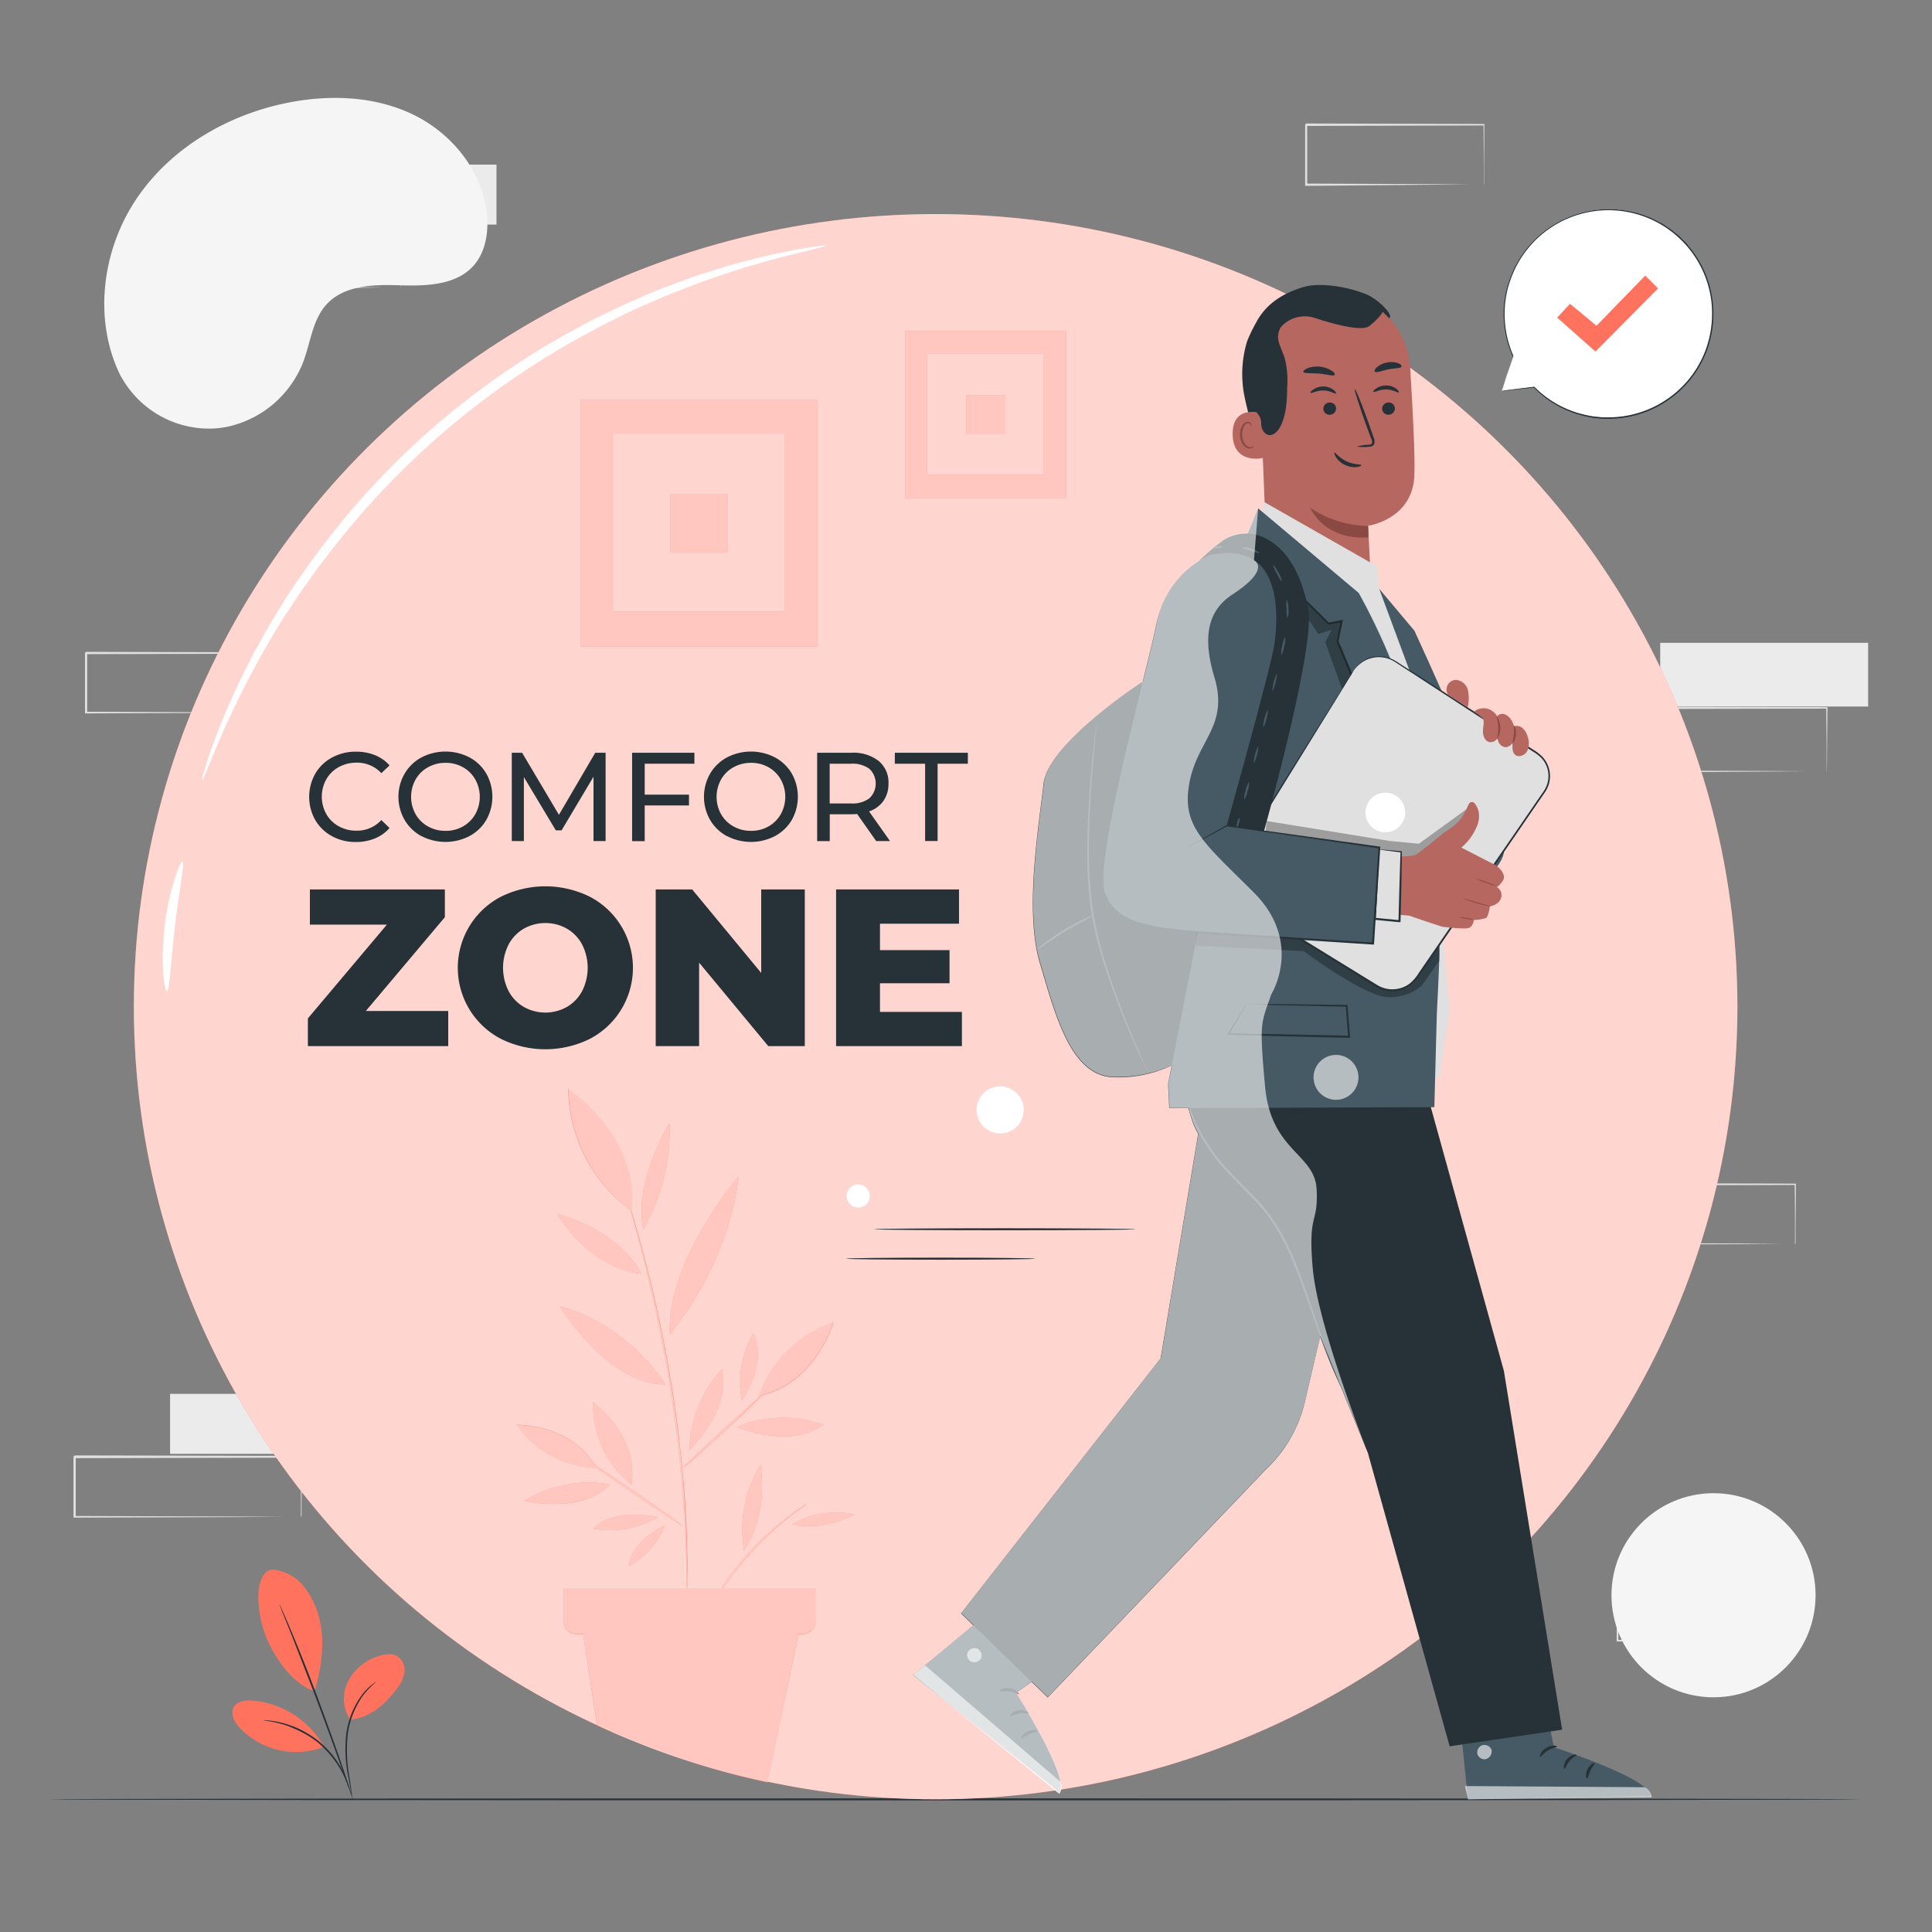 <svg xmlns="http://www.w3.org/2000/svg" viewBox="0 0 500 500"><rect x="0" y="0" width="500" height="500" fill="#808080" stroke="none"/><g id="background-complete"><path d="M472.74,199.69s0-.11,0-.3,0-.5,0-.85c0-.77,0-1.85,0-3.24,0-2.85-.06-6.94-.11-12.1l.19.19-62.34.12c.14-.14-.32.32.32-.31h0v8.37c0,2.75,0,5.46,0,8.11l-.31-.31,44.43.14,13.11.09,3.55,0,.92,0,.33,0a1.38,1.38,0,0,1-.29,0l-.89,0-3.47,0-13,.09L410.4,200h-.31v-.31c0-2.65,0-5.36,0-8.11v-8.37h0l.32-.32,62.34.12h.2v.2c-.05,5.21-.09,9.34-.11,12.21,0,1.37,0,2.44-.05,3.21,0,.33,0,.6,0,.81S472.75,199.7,472.74,199.69Z" style="fill:#e0e0e0"></path><rect x="44.02" y="360.73" width="58.65" height="15.52" style="fill:#ebebeb"></rect><path d="M77.87,392.59s0-.1,0-.28,0-.47,0-.8c0-.73,0-1.75,0-3.05,0-2.68-.06-6.53-.1-11.39l.18.18-58.65.12.3-.3h0V385c0,2.59,0,5.13,0,7.63l-.29-.29,41.8.13,12.33.08,3.34,0,.87,0,.31,0a1.15,1.15,0,0,1-.27,0l-.84,0-3.27,0-12.27.08-42,.13h-.29v-.29c0-2.5,0-5,0-7.63v-7.88h0c.6-.59.17-.16.3-.3l58.65.12h.18v.18c0,4.9-.07,8.79-.1,11.5,0,1.28,0,2.29,0,3,0,.31,0,.56,0,.76A1,1,0,0,1,77.87,392.59Z" style="fill:#e0e0e0"></path><path d="M464.54,424.69a1.58,1.58,0,0,1,0-.28c0-.21,0-.47,0-.79,0-.73,0-1.75,0-3.06,0-2.68,0-6.53-.08-11.38l.15.18-46,.12c.1-.14-.24.29.23-.3h0v7.86c0,2.59,0,5.14,0,7.63l-.22-.29,32.75.13,9.67.09,2.61,0h.68l.25,0s-.07,0-.22,0l-.65,0-2.57,0-9.61.08-32.91.14h-.23v-.3c0-2.49,0-5,0-7.63V409.2h0c.47-.6.13-.17.24-.3l46,.12h.14v.18c0,4.9-.06,8.79-.08,11.49,0,1.29,0,2.29,0,3,0,.32,0,.57,0,.77A1.76,1.76,0,0,1,464.54,424.69Z" style="fill:#e0e0e0"></path><path d="M68.22,184.51s0-.1,0-.28,0-.47,0-.8c0-.73,0-1.74,0-3.05,0-2.68,0-6.53-.08-11.38l.14.18-45.95.11.23-.29h0v7.86c0,2.59,0,5.14,0,7.63l-.23-.29,32.76.13,9.66.09,2.62,0,.68,0,.24,0s-.06,0-.21,0l-.65,0-2.57,0-9.61.08-32.92.13H22V169h0c.47-.6.13-.17.24-.3l46,.11h.15V169c0,4.9-.06,8.78-.08,11.49,0,1.29,0,2.29,0,3,0,.32,0,.57,0,.77S68.23,184.52,68.22,184.51Z" style="fill:#e0e0e0"></path><path d="M384,47.81a2,2,0,0,1,0-.29v-.79c0-.73,0-1.75,0-3.06,0-2.67,0-6.53-.07-11.38l.14.18-46,.12c.1-.14-.24.3.23-.3h0V47.8l-.23-.29,32.75.14,9.67.08,2.61,0,.69,0a.73.73,0,0,1,.24,0h-.21l-.66,0-2.56,0-9.62.08L338,48.1h-.23V40.17c0-1.29,0-2.6,0-3.91v-4h0c.47-.6.14-.17.24-.3l46,.12h.14v.18c0,4.9-.06,8.79-.08,11.49,0,1.29,0,2.29,0,3,0,.32,0,.57,0,.77A2.28,2.28,0,0,1,384,47.81Z" style="fill:#e0e0e0"></path><path d="M464.54,322a1.58,1.58,0,0,1,0-.28c0-.21,0-.47,0-.8,0-.73,0-1.74,0-3.05,0-2.68,0-6.53-.08-11.38l.15.18-46,.12c.1-.14-.24.29.23-.3h0v7.86c0,2.59,0,5.14,0,7.63l-.22-.29,32.75.13,9.67.09,2.61,0,.68,0,.25,0s-.07,0-.22,0l-.65,0-2.57,0-9.61.08-32.91.13h-.23V322c0-2.49,0-5,0-7.63v-7.86h0c.47-.6.13-.17.24-.3l46,.11h.14v.19c0,4.9-.06,8.79-.08,11.49,0,1.29,0,2.29,0,3,0,.32,0,.57,0,.77A1.76,1.76,0,0,1,464.54,322Z" style="fill:#e0e0e0"></path><rect x="429.66" y="166.36" width="53.81" height="16.49" style="fill:#ebebeb"></rect><rect x="69.84" y="42.6" width="58.65" height="15.52" style="fill:#ebebeb"></rect><path d="M103.69,74.45a.9.9,0,0,1,0-.28c0-.2,0-.47,0-.79,0-.73,0-1.75-.05-3.06,0-2.68,0-6.53-.1-11.38l.19.18L45,59.24c.13-.14-.3.3.29-.3h0v15.5l-.3-.29,41.8.14,12.34.08,3.33,0,.88,0h.31a.84.84,0,0,1-.28,0l-.83,0-3.28,0L87,74.61l-42,.14h-.29V59h0l.3-.3,58.65.12h.18v.18c-.05,4.9-.08,8.79-.1,11.49,0,1.29,0,2.29,0,3,0,.32,0,.57,0,.77A1.76,1.76,0,0,1,103.69,74.45Z" style="fill:#e0e0e0"></path></g><g id="background-simple"><path d="M31.19,97.23l.6,1a26,26,0,0,0,23.67,12.66,25,25,0,0,0,3.66-.51A27.23,27.23,0,0,0,78.54,93.49c1.84-4.95,2.36-10.66,5.86-14.59,4.56-5.13,12.3-5.29,19.1-5.07s14.55,0,19.09-5.11c2.84-3.22,3.74-7.8,3.51-12.11-.6-11.42-8.56-21.62-18.67-26.7s-22-5.52-33.1-3.29c-15.51,3.12-30.25,11.71-39.12,25S24.1,82.92,31.19,97.23Z" style="fill:#f5f5f5"></path><circle cx="443.46" cy="412.85" r="26.41" style="fill:#f5f5f5"></circle></g><g id="Floor"><path d="M481.43,465.67c0,.14-105,.26-234.42.26s-234.44-.12-234.44-.26,104.94-.26,234.44-.26S481.43,465.52,481.43,465.67Z" style="fill:#263238"></path></g><g id="Circle"><ellipse cx="242.14" cy="260.53" rx="207.5" ry="205.13" style="fill:#FF725E"></ellipse><g style="opacity:0.7"><ellipse cx="242.14" cy="260.53" rx="207.5" ry="205.13" style="fill:#fff"></ellipse></g><path d="M264.94,287.24a6.1,6.1,0,1,1-6.1-6.1A6.1,6.1,0,0,1,264.94,287.24Z" style="fill:#fff"></path><path d="M225.09,309.57a3,3,0,1,1-3.05-3.05A3.06,3.06,0,0,1,225.09,309.57Z" style="fill:#fff"></path><path d="M213.7,63.57c0,.2-3,.88-8.48,2.23a235.4,235.4,0,0,0-22.78,6.88c-2.39.8-4.81,1.82-7.38,2.79s-5.15,2.15-7.87,3.31-5.47,2.46-8.26,3.91c-1.4.71-2.84,1.41-4.27,2.16l-4.32,2.34A209.82,209.82,0,0,0,85.3,143l-3,3.91c-1,1.3-1.86,2.61-2.78,3.89-1.86,2.53-3.47,5.13-5.13,7.57s-3.1,4.9-4.48,7.27-2.73,4.63-3.88,6.86a237,237,0,0,0-10.28,21.47c-2.16,5.19-3.3,8.1-3.5,8a7.79,7.79,0,0,1,.53-2.21c.44-1.42,1-3.54,2-6.19a183.63,183.63,0,0,1,9.6-22c1.1-2.28,2.45-4.57,3.76-7s2.86-4.87,4.4-7.43,3.22-5.14,5.07-7.72c.91-1.3,1.81-2.64,2.77-4l3-4a203.31,203.31,0,0,1,65.79-56.4l4.39-2.33c1.46-.74,2.92-1.42,4.34-2.12,2.84-1.44,5.7-2.6,8.41-3.84s5.41-2.24,8-3.2,5.07-1.91,7.5-2.66A184,184,0,0,1,205,64.81c2.77-.58,5-.84,6.43-1.06A7.23,7.23,0,0,1,213.7,63.57Z" style="fill:#fff"></path><path d="M43.18,256.49c-.69.05-1.7-7.66-.53-17.1s4-16.7,4.62-16.48-.93,7.59-2,16.79S43.93,256.45,43.18,256.49Z" style="fill:#fff"></path><path d="M178.44,375.21a31.53,31.53,0,0,1,8.4-20.86C189.38,364.82,178.44,375.21,178.44,375.21Z" style="fill:#FF725E"></path><path d="M190.63,369.3a31.63,31.63,0,0,1,22.48-.62C204.53,375.19,190.63,369.3,190.63,369.3Z" style="fill:#FF725E"></path><path d="M192,362.52a24.89,24.89,0,0,1,3.06-17.47C198.76,352.72,192,362.52,192,362.52Z" style="fill:#FF725E"></path><path d="M144.88,338.05c17.82,4.75,27.38,20.24,27.38,20.24C157,358.3,144.88,338.05,144.88,338.05Z" style="fill:#FF725E"></path><path d="M173.34,345.36c-.92-19.21,17.85-40.95,17.85-40.95-2.84,23.85-17.85,40.95-17.85,40.95" style="fill:#FF725E"></path><path d="M173.25,290.65a51.45,51.45,0,0,1-6.75,27.52C163.85,305.81,173.25,290.65,173.25,290.65Z" style="fill:#FF725E"></path><path d="M166,329.68c-14-1.51-21.68-15.48-21.68-15.48C161.31,319,166,329.68,166,329.68Z" style="fill:#FF725E"></path><path d="M135.72,388.4a31.54,31.54,0,0,1,22.08-4.25C150.38,392,135.72,388.4,135.72,388.4Z" style="fill:#FF725E"></path><path d="M172.11,394.71a20.65,20.65,0,0,1-9.44,10.63C163.27,398.86,172.11,394.71,172.11,394.71Z" style="fill:#FF725E"></path><path d="M170.31,392.64a24.94,24.94,0,0,1-16.8,3C158.92,390,170.31,392.64,170.31,392.64Z" style="fill:#FF725E"></path><path d="M177.49,418.49s0-.09,0-.28,0-.5,0-.84c0-.79,0-1.86,0-3.22s0-3.1,0-5.09,0-4.24-.14-6.74c-.12-5-.47-10.93-1-17.51s-1.37-13.8-2.47-21.34c-2.22-15.09-5.25-28.57-7.69-38.25-1.23-4.85-2.27-8.76-3-11.45-.35-1.3-.63-2.34-.84-3.1-.08-.33-.15-.6-.2-.82a.75.75,0,0,1-.05-.28,1,1,0,0,1,.11.27c.07.21.16.47.26.79.24.75.55,1.78,1,3.08.83,2.67,1.94,6.56,3.22,11.39a354.64,354.64,0,0,1,7.88,38.28c1.1,7.55,1.88,14.79,2.43,21.38s.78,12.55.85,17.55c.08,2.5,0,4.76,0,6.75s0,3.7-.08,5.1-.09,2.43-.11,3.21c0,.34,0,.61,0,.84A.9.9,0,0,1,177.49,418.49Z" style="fill:#FF725E"></path><path d="M151.71,377.84c.1-.15,5.78,3.57,12.68,8.3s12.42,8.69,12.32,8.83-5.77-3.57-12.68-8.31S151.61,378,151.71,377.84Z" style="fill:#FF725E"></path><path d="M176.71,379.88a5,5,0,0,1,.87-.95l2.53-2.44,8.44-7.91,8.44-7.92,2.56-2.4a5,5,0,0,1,1-.82,5.24,5.24,0,0,1-.82,1c-.55.62-1.38,1.48-2.42,2.54-2.08,2.12-5,5-8.32,8.06s-6.34,5.83-8.57,7.78c-1.11,1-2,1.76-2.66,2.29A4.54,4.54,0,0,1,176.71,379.88Z" style="fill:#FF725E"></path><path d="M133.68,368.73s14.51-.27,20.65,11.15A26.12,26.12,0,0,1,133.68,368.73Z" style="fill:#FF725E"></path><path d="M153.5,362.91s11.82,8.43,9.94,21.26A26.15,26.15,0,0,1,153.5,362.91Z" style="fill:#FF725E"></path><path d="M215.75,342.14s-4.67,16.24-19.48,19.16A30.42,30.42,0,0,1,215.75,342.14Z" style="fill:#FF725E"></path><path d="M147.05,281.74s18.52,12.08,16.47,31.72A39.8,39.8,0,0,1,147.05,281.74Z" style="fill:#FF725E"></path><path d="M208.68,389.17a6.51,6.51,0,0,1-1.2,1c-.8.58-1.94,1.44-3.32,2.54a81,81,0,0,0-18.32,20.4c-.94,1.49-1.68,2.72-2.17,3.57a7.13,7.13,0,0,1-.83,1.3,7.06,7.06,0,0,1,.61-1.41c.43-.9,1.11-2.16,2-3.69a70.44,70.44,0,0,1,18.43-20.52c1.42-1.06,2.6-1.88,3.45-2.39A8,8,0,0,1,208.68,389.17Z" style="fill:#FF725E"></path><path d="M192.57,401.24a31.57,31.57,0,0,1,4.25-22.08C198.81,392.93,192.57,401.24,192.57,401.24Z" style="fill:#FF725E"></path><path d="M205,394.45a22.94,22.94,0,0,1,16.16-2.51C212.25,396.68,205,394.45,205,394.45Z" style="fill:#FF725E"></path><path d="M150.49,420l4,26.52c14.81,6.57,29.54,11.72,44.13,14.73l8.51-40.59Z" style="fill:#FF725E"></path><path d="M145.86,411v8.54a3.35,3.35,0,0,0,3.36,3.36h58.44a3.36,3.36,0,0,0,3.37-3.36V411Z" style="fill:#FF725E"></path><g style="opacity:0.6"><path d="M186.84,354.35a31.53,31.53,0,0,0-8.4,20.86S189.38,364.82,186.84,354.35Z" style="fill:#fff"></path></g><g style="opacity:0.6"><path d="M213.11,368.68a31.63,31.63,0,0,0-22.48.62S204.53,375.19,213.11,368.68Z" style="fill:#fff"></path></g><g style="opacity:0.6"><path d="M195.08,345.05A24.89,24.89,0,0,0,192,362.52S198.76,352.72,195.08,345.05Z" style="fill:#fff"></path></g><g style="opacity:0.6"><path d="M144.88,338.05S157,358.3,172.26,358.29C172.26,358.29,162.7,342.8,144.88,338.05Z" style="fill:#fff"></path></g><g style="opacity:0.6"><path d="M191.19,304.41s-18.77,21.74-17.85,40.95C173.34,345.36,188.35,328.26,191.19,304.41Z" style="fill:#fff"></path></g><g style="opacity:0.6"><path d="M173.25,290.65s-9.4,15.16-6.75,27.52A51.45,51.45,0,0,0,173.25,290.65Z" style="fill:#fff"></path></g><g style="opacity:0.6"><path d="M144.33,314.2s7.64,14,21.68,15.48C166,329.68,161.31,319,144.33,314.2Z" style="fill:#fff"></path></g><g style="opacity:0.6"><path d="M135.72,388.4s14.66,3.55,22.08-4.25A31.54,31.54,0,0,0,135.72,388.4Z" style="fill:#fff"></path></g><g style="opacity:0.6"><path d="M172.11,394.71s-8.84,4.15-9.44,10.63A20.65,20.65,0,0,0,172.11,394.71Z" style="fill:#fff"></path></g><g style="opacity:0.6"><path d="M153.51,395.64a24.94,24.94,0,0,0,16.8-3S158.92,390,153.51,395.64Z" style="fill:#fff"></path></g><g style="opacity:0.6"><path d="M188.55,368.58l-8.44,7.91-2.53,2.44a5,5,0,0,0-.87.95,4.54,4.54,0,0,0,1-.77c.64-.53,1.55-1.31,2.66-2.29,2.23-1.95,5.27-4.69,8.57-7.78s6.14-5.85,8.21-8c14.08-3.4,18.56-18.95,18.56-18.95a30.42,30.42,0,0,0-19.48,19.16h0Z" style="fill:#fff"></path></g><g style="opacity:0.6"><path d="M154.33,379.88v0c2.25,1.63,5.75,4.09,9.71,6.8,6.91,4.74,12.58,8.46,12.68,8.31s-5.42-4.09-12.32-8.83c-4.35-3-8.21-5.55-10.5-7-6.36-10.64-20.21-10.39-20.21-10.39A26.12,26.12,0,0,0,154.33,379.88Z" style="fill:#fff"></path></g><g style="opacity:0.6"><path d="M163.44,384.17c1.88-12.83-9.94-21.26-9.94-21.26A26.15,26.15,0,0,0,163.44,384.17Z" style="fill:#fff"></path></g><g style="opacity:0.6"><path d="M194.13,402.1a83.32,83.32,0,0,1,10-9.42c1.38-1.1,2.52-2,3.32-2.54a6.51,6.51,0,0,0,1.2-1,8,8,0,0,0-1.34.77c-.85.51-2,1.33-3.45,2.39a70.18,70.18,0,0,0-10.23,9.35,72.66,72.66,0,0,0-7,9.29h-8.86c0-.61,0-1.24,0-1.91,0-2,0-4.25,0-6.75-.07-5-.37-10.95-.85-17.55s-1.33-13.83-2.43-21.38a354.64,354.64,0,0,0-7.88-38.28c-1.28-4.83-2.39-8.72-3.22-11.39l-.14-.47.33.22c2-19.64-16.47-31.72-16.47-31.72A40,40,0,0,0,162.9,313c.06.24.13.48.2.74.75,2.69,1.79,6.6,3,11.45,2.44,9.68,5.47,23.16,7.69,38.25,1.1,7.54,1.9,14.76,2.47,21.34s.86,12.52,1,17.51c.11,2.5.11,4.76.14,6.74,0,.67,0,1.3,0,1.91H145.86v8.54a3.35,3.35,0,0,0,3.36,3.36h1.7l3.6,23.66a202.85,202.85,0,0,0,44.13,14.73l8-38.39h1a3.36,3.36,0,0,0,3.37-3.36V411H187.22A82.41,82.41,0,0,1,194.13,402.1Z" style="fill:#fff"></path></g><g style="opacity:0.6"><path d="M192.57,401.24s6.24-8.31,4.25-22.08A31.57,31.57,0,0,0,192.57,401.24Z" style="fill:#fff"></path></g><g style="opacity:0.6"><path d="M221.19,391.94A22.94,22.94,0,0,0,205,394.45S212.25,396.68,221.19,391.94Z" style="fill:#fff"></path></g><rect x="150.32" y="103.51" width="61.21" height="63.81" style="fill:#FF725E"></rect><g style="opacity:0.6"><rect x="150.32" y="103.51" width="61.21" height="63.81" style="fill:#fff"></rect></g><rect x="158.55" y="112.21" width="44.46" height="46.07" style="fill:#FF725E"></rect><g style="opacity:0.7"><rect x="158.55" y="112.21" width="44.46" height="46.07" style="fill:#fff"></rect></g><rect x="173.46" y="127.94" width="14.93" height="14.93" style="fill:#FF725E"></rect><g style="opacity:0.6"><rect x="173.46" y="127.94" width="14.93" height="14.93" style="fill:#fff"></rect></g><rect x="234.32" y="85.64" width="41.61" height="43.38" style="fill:#FF725E"></rect><g style="opacity:0.6"><rect x="234.32" y="85.64" width="41.61" height="43.38" style="fill:#fff"></rect></g><rect x="239.91" y="91.56" width="30.23" height="31.32" style="fill:#FF725E"></rect><g style="opacity:0.7"><rect x="239.91" y="91.56" width="30.23" height="31.32" style="fill:#fff"></rect></g><rect x="250.05" y="102.25" width="10.15" height="10.15" style="fill:#FF725E"></rect><g style="opacity:0.6"><rect x="250.05" y="102.25" width="10.15" height="10.15" style="fill:#fff"></rect></g></g><g id="Text"><path d="M85.91,216.4a11.17,11.17,0,0,1-4.32-4.17,12.21,12.21,0,0,1,0-12,11,11,0,0,1,4.34-4.18,12.74,12.74,0,0,1,6.2-1.52,12.91,12.91,0,0,1,4.9.9,10,10,0,0,1,3.79,2.66l-2.13,2a8.52,8.52,0,0,0-6.43-2.71,9.35,9.35,0,0,0-4.6,1.15,8.24,8.24,0,0,0-3.21,3.15,9.25,9.25,0,0,0,0,9,8.24,8.24,0,0,0,3.21,3.15,9.24,9.24,0,0,0,4.6,1.15,8.52,8.52,0,0,0,6.43-2.75l2.13,2.06A10.19,10.19,0,0,1,97,217a12.85,12.85,0,0,1-4.91.91A12.56,12.56,0,0,1,85.91,216.4Z" style="fill:#263238"></path><path d="M109.07,216.4a11.23,11.23,0,0,1-4.35-4.19,12,12,0,0,1,0-12,11.23,11.23,0,0,1,4.35-4.19,13.49,13.49,0,0,1,12.44,0,11,11,0,0,1,4.34,4.18,12.21,12.21,0,0,1,0,12,11.09,11.09,0,0,1-4.34,4.17,13.49,13.49,0,0,1-12.44,0Zm10.76-2.53a8.41,8.41,0,0,0,3.17-3.15,9.25,9.25,0,0,0,0-9,8.41,8.41,0,0,0-3.17-3.15,9,9,0,0,0-4.52-1.15,9.15,9.15,0,0,0-4.55,1.15,8.28,8.28,0,0,0-3.2,3.15,9.25,9.25,0,0,0,0,9,8.28,8.28,0,0,0,3.2,3.15,9.05,9.05,0,0,0,4.55,1.15A8.89,8.89,0,0,0,119.83,213.87Z" style="fill:#263238"></path><path d="M153.6,217.66l0-16.65-8.26,13.88h-1.5l-8.26-13.78v16.55h-3.13V194.81h2.67l9.53,16.06,9.4-16.06h2.68l0,22.85Z" style="fill:#263238"></path><path d="M166.85,197.65v8h11.46v2.8H166.85v9.24h-3.26V194.81h16.12v2.84Z" style="fill:#263238"></path><path d="M188.14,216.4a11.19,11.19,0,0,1-4.36-4.19,12.09,12.09,0,0,1,0-12,11.19,11.19,0,0,1,4.36-4.19,13.47,13.47,0,0,1,12.43,0,11.14,11.14,0,0,1,4.35,4.18,12.28,12.28,0,0,1,0,12,11.19,11.19,0,0,1-4.35,4.17,13.47,13.47,0,0,1-12.43,0Zm10.75-2.53a8.34,8.34,0,0,0,3.17-3.15,9.25,9.25,0,0,0,0-9,8.34,8.34,0,0,0-3.17-3.15,9,9,0,0,0-4.52-1.15,9.18,9.18,0,0,0-4.55,1.15,8.28,8.28,0,0,0-3.2,3.15,9.25,9.25,0,0,0,0,9,8.28,8.28,0,0,0,3.2,3.15,9.08,9.08,0,0,0,4.55,1.15A8.89,8.89,0,0,0,198.89,213.87Z" style="fill:#263238"></path><path d="M226.75,217.66l-4.93-7c-.61.05-1.08.07-1.43.07h-5.65v6.95h-3.26V194.81h8.91a10.58,10.58,0,0,1,7,2.12,7.2,7.2,0,0,1,2.55,5.85,7.64,7.64,0,0,1-1.31,4.5,7.4,7.4,0,0,1-3.72,2.71l5.42,7.67ZM225,206.59a5.25,5.25,0,0,0,0-7.62,7.34,7.34,0,0,0-4.73-1.32h-5.55v10.28h5.55A7.23,7.23,0,0,0,225,206.59Z" style="fill:#263238"></path><path d="M239.42,197.65h-7.84v-2.84h18.9v2.84h-7.83v20h-3.23Z" style="fill:#263238"></path><path d="M116,261.64v9.1H79.68v-7.18l20.45-24.27H80.2v-9.1h34.93v7.18L94.68,261.64Z" style="fill:#263238"></path><path d="M129.58,268.83a20.74,20.74,0,0,1,0-36.73,25.93,25.93,0,0,1,23.12,0,20.74,20.74,0,0,1,0,36.73,25.93,25.93,0,0,1-23.12,0Zm17.12-8.23a10.39,10.39,0,0,0,3.94-4.08,13.37,13.37,0,0,0,0-12.11,10.45,10.45,0,0,0-3.94-4.08,11.38,11.38,0,0,0-11.12,0,10.39,10.39,0,0,0-3.94,4.08,13.37,13.37,0,0,0,0,12.11,10.32,10.32,0,0,0,3.94,4.08,11.38,11.38,0,0,0,11.12,0Z" style="fill:#263238"></path><path d="M208.28,230.19v40.55h-9.45l-17.9-21.61v21.61H169.7V230.19h9.44L197,251.8V230.19Z" style="fill:#263238"></path><path d="M248.94,261.88v8.86H216.38V230.19h31.81v8.86H227.74v6.84h18v8.57h-18v7.42Z" style="fill:#263238"></path></g><g id="Plant"><path d="M70.34,406.18a11.8,11.8,0,0,1,8.19,4.28,20.91,20.91,0,0,1,4.12,8.48c1.53,5.93.5,12.91-1.24,18.79-6.39-2.35-10.29-9.22-12-12.83-2.78-5.7-4.33-17.7,1-18.72" style="fill:#FF725E"></path><path d="M90.57,445a10,10,0,0,1-.38-10.1,13.34,13.34,0,0,1,8.11-6.4c1.56-.47,3.38-.66,4.73.26a4.33,4.33,0,0,1,1.63,4.06,8.72,8.72,0,0,1-1.88,4.12c-3.16,4.2-7,7.68-12.21,8.06" style="fill:#FF725E"></path><path d="M91.11,464.78a7.07,7.07,0,0,1-.28-1.23c-.16-.88-.38-2-.63-3.39a35.26,35.26,0,0,1-.6-11.34,21.63,21.63,0,0,1,4.29-10.46,14.52,14.52,0,0,1,2.45-2.44c.32-.26.6-.42.77-.54s.28-.17.29-.16a22.67,22.67,0,0,0-3.26,3.33A22.28,22.28,0,0,0,90,448.89a38,38,0,0,0,.47,11.22c.22,1.44.39,2.6.49,3.41A6.87,6.87,0,0,1,91.11,464.78Z" style="fill:#263238"></path><path d="M72.33,415.21a2.18,2.18,0,0,1,.26.49c.16.37.38.84.64,1.43.56,1.25,1.34,3.06,2.29,5.31,1.89,4.5,4.42,10.76,7,17.73s4.88,13.34,6.44,18c.78,2.32,1.39,4.2,1.8,5.5l.46,1.5a2.13,2.13,0,0,1,.13.54,2.81,2.81,0,0,1-.21-.51l-.54-1.48c-.48-1.33-1.14-3.18-1.94-5.44-1.63-4.6-3.92-10.95-6.55-17.91S77,427.09,75.23,422.56l-2.16-5.36c-.23-.61-.42-1.09-.57-1.47A4.19,4.19,0,0,1,72.33,415.21Z" style="fill:#263238"></path><path d="M83.61,451.62a23.57,23.57,0,0,0-18.18-11.51c-1.9-.16-4.18.14-5,1.84s.25,3.72,1.53,5.13a20.13,20.13,0,0,0,21.75,5.05" style="fill:#FF725E"></path><path d="M68.27,445.2a5.83,5.83,0,0,1,1.18.06,12.67,12.67,0,0,1,1.39.17,18,18,0,0,1,1.81.36,20.65,20.65,0,0,1,2.15.62,21.41,21.41,0,0,1,2.4.93,26.42,26.42,0,0,1,5,3.05,25.67,25.67,0,0,1,4.16,4.19,22.47,22.47,0,0,1,1.46,2.12,20.92,20.92,0,0,1,1.08,2,16.21,16.21,0,0,1,.74,1.69,10.6,10.6,0,0,1,.46,1.32,6,6,0,0,1,.3,1.15c-.1,0-.54-1.61-1.78-4a18.63,18.63,0,0,0-1.11-1.91,22.76,22.76,0,0,0-1.47-2.07A27,27,0,0,0,82,450.74a28.18,28.18,0,0,0-5-3c-.81-.36-1.59-.71-2.35-1s-1.46-.47-2.11-.66C70,445.4,68.26,445.3,68.27,445.2Z" style="fill:#263238"></path></g><g id="speech-bubble"><path d="M388.63,101.12l8.42-1a27,27,0,1,0-5.46-8v0Z" style="fill:#fff"></path><path d="M388.63,101.12s.08-.2.21-.59.33-1,.58-1.73c.52-1.52,1.27-3.75,2.24-6.66l-.14,0h0a.08.08,0,0,0,.12,0s0-.06,0-.1A27,27,0,0,1,389.48,79a28.11,28.11,0,0,1,.67-4.11,31.41,31.41,0,0,1,1.44-4.22,26.84,26.84,0,0,1,51.28,7.05A27.38,27.38,0,0,1,441.62,90a26.43,26.43,0,0,1-6.11,9.89A26.91,26.91,0,0,1,417,108h-1.15a8.49,8.49,0,0,1-1.13,0l-2.2-.2a34.79,34.79,0,0,1-4.1-.9,26.85,26.85,0,0,1-11.35-6.8.11.11,0,0,0-.07,0l-6.23.78-1.62.21-.56.07.53,0,1.6-.17,6.3-.69-.07,0a27,27,0,0,0,11.4,6.93,35.25,35.25,0,0,0,4.13.93l2.22.21a8.78,8.78,0,0,0,1.15,0h1.16a27.19,27.19,0,0,0,18.71-8.19,26.87,26.87,0,0,0,6.21-10,27.69,27.69,0,0,0,1.27-12.46,27,27,0,0,0-4.79-12.2,11.62,11.62,0,0,0-1-1.31l-1-1.26-1.15-1.16a11.24,11.24,0,0,0-1.19-1.1l-1.25-1c-.41-.35-.88-.61-1.32-.92s-.87-.62-1.34-.88l-1.4-.75a26.8,26.8,0,0,0-11.89-3,27.15,27.15,0,0,0-25.55,16.54,30.16,30.16,0,0,0-1.43,4.27,27,27,0,0,0,1.63,17.37l.14-.09h0a.09.09,0,0,0-.12,0l0,0c-.94,2.94-1.66,5.21-2.15,6.75l-.55,1.72C388.68,100.94,388.63,101.12,388.63,101.12Z" style="fill:#263238"></path><polygon points="402.99 82.19 406.32 78.63 413.17 84.31 425.78 71.32 429.1 74.65 412.9 90.97 402.99 82.19" style="fill:#FF725E"></polygon></g><g id="Lines"><path d="M267.91,325.74c0,.15-11,.27-24.46.27s-24.46-.12-24.46-.27,10.95-.26,24.46-.26S267.91,325.6,267.91,325.74Z" style="fill:#263238"></path><path d="M293.88,318.13c0,.14-15.14.26-33.81.26s-33.82-.12-33.82-.26,15.14-.26,33.82-.26S293.88,318,293.88,318.13Z" style="fill:#263238"></path></g><g id="Character"><path d="M397.82,429.76l4.31,22.43s24.91,8,25.1,12.61l-47.31.86L376.2,429.9Z" style="fill:#455a64"></path><g style="opacity:0.6"><path d="M383.75,451.61a2,2,0,0,0-1.42,2.23,1.89,1.89,0,0,0,2.2,1.42,2.09,2.09,0,0,0,1.49-2.37,2,2,0,0,0-2.46-1.22" style="fill:#fff"></path></g><g style="opacity:0.6"><path d="M379.92,465.66l-.77-3.43,46.5.3a3.37,3.37,0,0,1,1.83,2.62Z" style="fill:#fff"></path></g><path d="M402.92,452c0,.23-1.2.32-2.38,1.06s-1.82,1.72-2,1.62.17-1.46,1.61-2.33S403,451.74,402.92,452Z" style="fill:#263238"></path><path d="M408,454.16c.05.23-1,.61-1.81,1.6s-1.07,2-1.31,2-.36-1.35.69-2.56S408,453.93,408,454.16Z" style="fill:#263238"></path><path d="M410.73,460.3c-.22.05-.52-1.14.11-2.42s1.75-1.78,1.85-1.58-.6.87-1.11,1.94S411,460.28,410.73,460.3Z" style="fill:#263238"></path><path d="M400.91,446.74c-.1.21-1.18-.14-2.52-.07s-2.39.46-2.51.26.9-1,2.48-1.09S401,446.55,400.91,446.74Z" style="fill:#263238"></path><path d="M282.69,424.38l-19.76,13.71s14.06,22.06,11.24,25.75l-37.85-30.33,30.13-24.95Z" style="fill:#455a64"></path><g style="opacity:0.6"><path d="M253,426.7a2,2,0,0,0-2.52.81,1.91,1.91,0,0,0,.79,2.5,2.08,2.08,0,0,0,2.65-.88,2,2,0,0,0-1.1-2.51" style="fill:#fff"></path></g><g style="opacity:0.6"><path d="M236.32,433.51l3.07-2.54,35,30.12a3.33,3.33,0,0,1-.26,3.18Z" style="fill:#fff"></path></g><path d="M263.68,438.42c-.16.18-1.13-.52-2.5-.7s-2.51.16-2.61-.06,1.06-1,2.73-.76S263.86,438.29,263.68,438.42Z" style="fill:#263238"></path><path d="M266.15,443.34c-.11.21-1.15-.16-2.41.08s-2.13.88-2.3.71.59-1.27,2.16-1.53S266.3,443.17,266.15,443.34Z" style="fill:#263238"></path><path d="M264.36,449.84c-.2-.11.32-1.22,1.63-1.8s2.49-.25,2.43,0-1,.29-2.09.78S264.55,450,264.36,449.84Z" style="fill:#263238"></path><path d="M267.1,433.82c-.22.1-.83-.86-1.9-1.67s-2.14-1.17-2.1-1.4,1.35-.22,2.6.75S267.31,433.76,267.1,433.82Z" style="fill:#263238"></path><path d="M326.23,116.52a83.79,83.79,0,0,1-4.14-13.82,29.24,29.24,0,0,1,.63-14.28c.23-.69,2.23-5.36,3-5.31.52,0-.66,4.36-.38,4.8,2.66,4.21,3.52,9.35,3.3,14.33a65.36,65.36,0,0,1-2.37,14.28" style="fill:#263238"></path><path d="M327.78,142.16,326,98.47c-.83-12,4.57-22.86,16.63-23.36l1.31,0a21.38,21.38,0,0,1,21,20c.66,10.49,1.27,22.15,1.1,27.78-.35,11.58-12,13.18-12,13.18s.49,8.4.58,11.8c0,0-1.23.89-12,1.27S327.78,142.16,327.78,142.16Z" style="fill:#b56760"></path><path d="M354.07,136.13a28,28,0,0,1-15-4.72s3.53,8.49,15.11,7.65Z" style="fill:#8a4a43"></path><path d="M361,105.69a1.66,1.66,0,0,1-1.62,1.64,1.58,1.58,0,0,1-1.68-1.52,1.66,1.66,0,0,1,1.62-1.65A1.59,1.59,0,0,1,361,105.69Z" style="fill:#263238"></path><path d="M362,101.55c-.21.21-1.45-.74-3.23-.76s-3.1.84-3.29.62.12-.49.7-.89a4.53,4.53,0,0,1,2.64-.76,4.36,4.36,0,0,1,2.56.87C361.93,101.06,362.11,101.46,362,101.55Z" style="fill:#263238"></path><path d="M345.78,105.69a1.66,1.66,0,0,1-1.62,1.64,1.58,1.58,0,0,1-1.68-1.52,1.66,1.66,0,0,1,1.62-1.65A1.59,1.59,0,0,1,345.78,105.69Z" style="fill:#263238"></path><path d="M345.73,101.82c-.2.21-1.44-.74-3.22-.77s-3.1.84-3.29.62.12-.48.7-.89a4.57,4.57,0,0,1,2.63-.76,4.39,4.39,0,0,1,2.57.88C345.66,101.33,345.84,101.72,345.73,101.82Z" style="fill:#263238"></path><path d="M351.15,115.58a12.24,12.24,0,0,1,2.91-.47c.45,0,.88-.12,1-.43a2.22,2.22,0,0,0-.28-1.36c-.4-1.1-.83-2.26-1.28-3.48-1.78-5-3.06-9-2.86-9.11s1.81,3.9,3.59,8.86c.43,1.22.83,2.39,1.22,3.5a2.62,2.62,0,0,1,.21,1.79,1.13,1.13,0,0,1-.76.65,2.85,2.85,0,0,1-.77.1A12,12,0,0,1,351.15,115.58Z" style="fill:#263238"></path><path d="M345.42,97c-.27.44-2-.14-4.06-.31s-3.87,0-4.05-.43c-.08-.22.29-.61,1.05-.94a6.89,6.89,0,0,1,3.16-.43,6.79,6.79,0,0,1,3,1C345.24,96.3,345.54,96.75,345.42,97Z" style="fill:#263238"></path><path d="M362.71,94.89c-.27.47-1.76.36-3.44.71s-3,.94-3.45.59c-.19-.16-.05-.61.49-1.12A5.52,5.52,0,0,1,359,93.82a5.36,5.36,0,0,1,2.91.2C362.54,94.3,362.82,94.66,362.71,94.89Z" style="fill:#263238"></path><path d="M326.81,107c-.19-.09-7.92-2.5-7.8,5.43s8,6.17,8.06,6S326.81,107,326.81,107Z" style="fill:#b56760"></path><path d="M324.47,115.42s-.14.1-.37.21a1.41,1.41,0,0,1-1,0c-.84-.3-1.57-1.62-1.63-3a4.52,4.52,0,0,1,.36-2,1.6,1.6,0,0,1,1-1.07.69.69,0,0,1,.82.36c.11.22.07.38.11.4s.17-.14.1-.47a.92.92,0,0,0-.32-.49,1.08,1.08,0,0,0-.77-.19,1.93,1.93,0,0,0-1.42,1.25,4.7,4.7,0,0,0-.45,2.22c.08,1.59.91,3.08,2.06,3.39a1.47,1.47,0,0,0,1.26-.23C324.46,115.61,324.5,115.43,324.47,115.42Z" style="fill:#8a4a43"></path><path d="M359.51,82.35c1.27-.74-2.68-4.8-5.86-6.16-4.82-2-12.12-3.21-16.48-1.86-5.26,1.62-9.59,4.35-12.13,9.23a31.2,31.2,0,0,0-3.13,16,9.5,9.5,0,0,0,1.23,4.82c1.15,1.72,3.3,2.78,3.26,5.2a3.34,3.34,0,0,0,.88,2.4c1.49,1.5,3.23,0,4-1.46,1.67-3.14,1.78-6.85,1.85-10.41a23.12,23.12,0,0,0-.68-7.52C332,91.26,331.39,90,331,88.7a4.77,4.77,0,0,1,.47-4,5.1,5.1,0,0,1,.63-.67,8.26,8.26,0,0,1,8.16-1.75c4.5,1.47,12.18,3.65,14.13,2.09,2.81-2.24,3.47-3.68,3.47-3.68Z" style="fill:#263238"></path><path d="M352.31,120.4c0,.12-.41.38-1.2.48a5.78,5.78,0,0,1-3-.54,5.63,5.63,0,0,1-2.34-2c-.43-.68-.5-1.18-.38-1.24s1.22,1.43,3.16,2.32S352.25,120.1,352.31,120.4Z" style="fill:#263238"></path><path d="M295.3,176.68s-24.11,15.77-25.24,26.22-5,32.72-.95,46.31,8,29.32,19.12,29.59a32.61,32.61,0,0,0,18.42-4.91l13.45-41-4.38-46.05-1.57-16.56Z" style="fill:#263238"></path><path d="M297.3,277.82a1.12,1.12,0,0,1-.13-.21l-.33-.62c-.28-.56-.68-1.38-1.19-2.44-1-2.13-2.43-5.23-4.06-9.13s-3.45-8.56-5.21-13.86a95.83,95.83,0,0,1-4.27-17.63,123.64,123.64,0,0,1-.67-18.14c.15-5.57.49-10.59.84-14.79s.74-7.59,1-9.93c.15-1.13.27-2,.36-2.69.05-.28.08-.51.11-.69a.81.81,0,0,1,.06-.24.73.73,0,0,1,0,.24c0,.19,0,.42-.06.71q-.11,1-.27,2.7c-.23,2.34-.55,5.73-.86,9.93s-.61,9.21-.73,14.77a126.94,126.94,0,0,0,.71,18.06,96.63,96.63,0,0,0,4.21,17.55c1.72,5.29,3.52,10,5.1,13.87s2.94,7,3.9,9.18l1.1,2.48c.11.26.21.47.28.65S297.31,277.81,297.3,277.82Z" style="fill:#455a64"></path><path d="M282.8,237a14.33,14.33,0,0,1-2.19,1.26c-1.36.75-3.24,1.79-5.25,3s-3.8,2.44-5.08,3.32a13.79,13.79,0,0,1-2.12,1.37,11.41,11.41,0,0,1,1.9-1.67,57,57,0,0,1,5-3.46,55.15,55.15,0,0,1,5.37-2.91A10.23,10.23,0,0,1,282.8,237Z" style="fill:#455a64"></path><path d="M305.81,267.94a20.54,20.54,0,0,0,.26,5.41c1,5.51.08,14.45,4.77,21.28,7.18,10.43,19.36,23.16,19.36,23.16L354,376l21.17,75.94,29.11-4.3-15.07-92.84-24.18-87.26Z" style="fill:#263238"></path><path d="M248.71,417.54l51.66-66L310.66,290l39.76,18.28-12.69,54.47A34.9,34.9,0,0,1,327.6,380.3l-56.45,59Z" style="fill:#263238"></path><path d="M347.3,359.44a1,1,0,0,1-.14-.25l-.37-.75c-.31-.66-.79-1.63-1.34-2.91-1.13-2.54-2.63-6.29-4.29-11s-3.48-10.34-5.9-16.45-5.69-12.66-11.09-18c-2.62-2.74-5.29-5.32-7.69-8-.61-.66-1.18-1.35-1.73-2.05s-1-1.43-1.53-2.13-.94-1.44-1.41-2.14l-.67-1.07-.61-1.09a36.16,36.16,0,0,1-3.54-8.68,29.38,29.38,0,0,1-.83-8.12c0-1.26.19-2.44.3-3.56s.34-2.16.6-3.12.44-1.86.7-2.67.45-1.56.69-2.21c.44-1.33.83-2.33,1.1-3,.13-.32.23-.58.32-.78s.11-.26.12-.25a1.49,1.49,0,0,1-.07.27l-.27.79c-.24.69-.6,1.71-1,3-.22.66-.42,1.4-.64,2.22s-.45,1.7-.66,2.67-.35,2-.55,3.1a34.81,34.81,0,0,0-.26,3.52,29.07,29.07,0,0,0,.88,8,36.08,36.08,0,0,0,3.54,8.54l.6,1.08.68,1.06c.46.7.88,1.43,1.4,2.12l1.53,2.1c.53.69,1.1,1.36,1.7,2,2.38,2.65,5.05,5.23,7.68,8,5.46,5.4,8.78,12.08,11.17,18.18s4.15,11.81,5.79,16.51,3.06,8.46,4.13,11c.52,1.29,1,2.27,1.26,2.95l.31.77Z" style="fill:#455a64"></path><path d="M356.93,152.37l9.13,10.87s23.35,50.64,23.19,56.84-14,13.47-14,13.47Z" style="fill:#455a64"></path><polygon points="326.91 132.66 326.9 129.77 356.3 146.52 356.93 152.37 367.93 182.04 375.21 261.22 372.52 278.81 344.64 278.81 336.81 152.9 326.91 132.66" style="fill:#e0e0e0"></polygon><path d="M322.93,138l-12,6.8-2.19,63.65,2.33,27.3-8.77,44.77.3,6.27,68.61-.26.64-24.12s.62-12,.67-15.43c.12-10-3.7-37.25-5.56-51.69-2.52-19.59-15.34-41.85-15.34-41.85l-26-21.87Z" style="fill:#455a64"></path><path d="M367.94,217.62s-.05-.07-.12-.22-.19-.39-.31-.66l-1.14-2.57-4.1-9.5-13.34-31.41c-1-2.43-2-4.82-3-7.14l0-.07,0-.08c.37-1.81.74-3.59,1.1-5.31l.29.3-3.44.63-.12,0-.09-.09-16.1-16.05-4.6-4.64-1.21-1.25a3.94,3.94,0,0,1-.4-.45,2.84,2.84,0,0,1,.46.39l1.26,1.19,4.7,4.54L344,161.18l-.22-.07,3.44-.65.36-.07-.07.37c-.35,1.73-.72,3.5-1.09,5.31v-.15c1,2.32,2,4.7,3,7.14l13.2,31.47,3.95,9.56c.44,1.1.79,2,1,2.61.11.27.19.5.26.68A1,1,0,0,1,367.94,217.62Z" style="fill:#263238"></path><g style="opacity:0.3"><path d="M309.31,244.75l28.1,1.4s15.8,11.82,21.78,11.91a12.73,12.73,0,0,0,8.75-2.95l4.58-6.51v-4.16L355,245.66l-9.27-3.74-36.13-.72Z"></path></g><path d="M350.41,173.44l-31.33,50.39a7.1,7.1,0,0,0,2.38,9.85l34.82,21.46A7.71,7.71,0,0,0,366.63,253l33.09-48.18a7.1,7.1,0,0,0-2.07-10l-36.56-23.66A7.72,7.72,0,0,0,350.41,173.44Z" style="fill:#e0e0e0"></path><path d="M350.41,173.44s.11-.18.35-.54a7.47,7.47,0,0,1,4-2.78,7.83,7.83,0,0,1,4.18-.05c1.58.39,3,1.52,4.61,2.51l5.24,3.37,12.77,8.22,15.47,10a11.32,11.32,0,0,1,2,1.54,7.14,7.14,0,0,1,1.47,2.15,7.28,7.28,0,0,1,.29,5.24,8.52,8.52,0,0,1-1.28,2.4c-.5.74-1,1.48-1.53,2.23l-3.11,4.54-27.38,39.92a11.3,11.3,0,0,1-2.08,2.52,7.63,7.63,0,0,1-2.89,1.54,8.06,8.06,0,0,1-6.3-.78L345.76,249l-19.87-12.27-4.69-2.9a7.5,7.5,0,0,1-3.19-4.37,7.35,7.35,0,0,1,.6-5.22c.88-1.51,1.79-2.89,2.66-4.31L331,204.28l14.15-22.59,3.87-6.13,1-1.58c.23-.36.36-.54.36-.54s-.1.2-.31.56-.55.92-1,1.62c-.87,1.43-2.14,3.51-3.78,6.18l-14,22.67-9.69,15.65c-.86,1.41-1.79,2.84-2.63,4.29a6.83,6.83,0,0,0-.55,4.89,6.93,6.93,0,0,0,3,4.09l4.68,2.89L346,248.52,356.54,255a7.53,7.53,0,0,0,5.89.73,7.07,7.07,0,0,0,2.7-1.44,10.73,10.73,0,0,0,2-2.42L394.53,212l3.12-4.54,1.53-2.22a8.13,8.13,0,0,0,1.22-2.28,6.89,6.89,0,0,0-.25-4.92,6.77,6.77,0,0,0-1.38-2,10.44,10.44,0,0,0-1.95-1.48l-15.44-10-12.73-8.29-5.22-3.4c-1.62-1-3-2.14-4.52-2.52a7.61,7.61,0,0,0-4.08,0,7.39,7.39,0,0,0-2.7,1.34A9.38,9.38,0,0,0,350.41,173.44Z" style="fill:#263238"></path><path d="M363.65,210.27a5.13,5.13,0,1,1-5.13-5.13A5.13,5.13,0,0,1,363.65,210.27Z" style="fill:#fff"></path><g style="opacity:0.3"><polygon points="338.57 160.26 341.19 164.08 344.64 163 342.98 166.22 347.35 178.38 349.75 174.52 346.16 166.02 347.25 160.71 343.82 161.35 338.18 155.78 338.57 160.26"></polygon></g><g style="opacity:0.3"><polygon points="327.84 212.48 359.49 217.62 367.22 218.35 379.5 209.43 378.69 213.71 372.52 220.75 367.94 230.34 366.59 235.63 331.72 233.55 325.81 229.4 327.84 212.48"></polygon></g><path d="M310.31,145.16a55.61,55.61,0,0,1,6.39-5.43,11,11,0,0,1,8.94-1.19c1.63.64,9.84,3,12.93,19.08,1.9,9.9-11.53,57.79-11.53,57.79L317.16,214s9.21-37.44,10.07-45.28S330.84,141.11,310.31,145.16Z" style="fill:#263238"></path><path d="M316.5,141.52c0,.14-.53.32-1.21.39s-1.24,0-1.27-.13.51-.32,1.21-.39S316.5,141.38,316.5,141.52Z" style="fill:#455a64"></path><path d="M325.92,143.13a9.71,9.71,0,0,1-2.31-.64,8.26,8.26,0,0,1-2.29-.77,4.56,4.56,0,0,1,2.44.27C325.07,142.37,326,143,325.92,143.13Z" style="fill:#455a64"></path><path d="M331.73,150.57a7.78,7.78,0,0,1-1.24-2.08,7.35,7.35,0,0,1-1-2.22c.12-.08.81.78,1.43,2A4.72,4.72,0,0,1,331.73,150.57Z" style="fill:#455a64"></path><path d="M333.19,160a7.51,7.51,0,0,1-.22-2.4,7.61,7.61,0,0,1,0-2.42,4.78,4.78,0,0,1,.47,2.4A4.71,4.71,0,0,1,333.19,160Z" style="fill:#455a64"></path><path d="M331.6,169.56a5.78,5.78,0,0,1,.25-2.41,6.08,6.08,0,0,1,.76-2.31,5.6,5.6,0,0,1-.25,2.41A5.76,5.76,0,0,1,331.6,169.56Z" style="fill:#455a64"></path><path d="M329.29,178.94a11.14,11.14,0,0,1,1.17-4.68,11.24,11.24,0,0,1-1.17,4.68Z" style="fill:#455a64"></path><path d="M326.89,188.3a11.28,11.28,0,0,1,1.21-4.68,6,6,0,0,1-.36,2.41A5.75,5.75,0,0,1,326.89,188.3Z" style="fill:#455a64"></path><path d="M324.45,197.66a11.39,11.39,0,0,1,1.22-4.68,11.5,11.5,0,0,1-1.22,4.68Z" style="fill:#455a64"></path><path d="M322,207a6.09,6.09,0,0,1,.37-2.4,5.77,5.77,0,0,1,.87-2.27,5.87,5.87,0,0,1-.37,2.4A5.77,5.77,0,0,1,322,207Z" style="fill:#455a64"></path><path d="M320.1,214.09c-.14,0-.11-.61.07-1.27s.43-1.18.57-1.14.11.61-.07,1.27S320.24,214.13,320.1,214.09Z" style="fill:#455a64"></path><path d="M322.54,259.81a3.57,3.57,0,0,1-.28.57l-.86,1.56c-.79,1.39-1.89,3.33-3.25,5.75l-.15-.26c6.68.1,16.8.29,28.09.54l3.07.07-.27.28c-.21-2.8-.42-5.5-.61-8l.24.23-18.59-.43-5.41-.16-1.46-.06a2.36,2.36,0,0,1-.52-.05l.48,0h1.42l5.38,0,18.71.22h.22l0,.22c.2,2.54.42,5.24.64,8l0,.29h-.29l-3.06-.06c-11.29-.25-21.41-.51-28.08-.72h-.29l.14-.24,3.44-5.72c.38-.62.68-1.12.92-1.5A3.64,3.64,0,0,1,322.54,259.81Z" style="fill:#263238"></path><path d="M379.89,178.6a3.43,3.43,0,0,0-3.15-2.64,2.48,2.48,0,0,0-1.89,3.95l5,3.09A10.06,10.06,0,0,0,379.89,178.6Z" style="fill:#b56760"></path><path d="M395.36,190.66a4.6,4.6,0,0,0-1.35-2.25,2.27,2.27,0,0,0-2.17-.44,6.28,6.28,0,0,0-.75-1.67,3.46,3.46,0,0,0-1.56-1.4,1.81,1.81,0,0,0-2,.38v.2a4.55,4.55,0,0,0-1-1.22,3.91,3.91,0,0,0-5-.13,25.86,25.86,0,0,1,2.32,1.91c.32,1.08-.1,2.25-.07,3.38s.58,2.41,1.69,2.63a2,2,0,0,0,1.82-.67,3.65,3.65,0,0,0,.24-.31,4.1,4.1,0,0,0,.23.83,2.24,2.24,0,0,0,1.85,1.47,2.14,2.14,0,0,0,1.82-1.16l0,1.24c0,1.23.54,2.2,1.63,2.25a2.62,2.62,0,0,0,2.4-1.85A5.13,5.13,0,0,0,395.36,190.66Z" style="fill:#b56760"></path><path d="M387.49,191.29c-.15-.06.31-1.33.27-3s-.53-2.88-.39-2.94a5.54,5.54,0,0,1,.12,5.9Z" style="fill:#8a4a43"></path><path d="M391.53,192.38c-.16,0,.09-1.08.25-2.32s-.12-2.23,0-2.28.7,1,.51,2.34A4.29,4.29,0,0,1,391.53,192.38Z" style="fill:#8a4a43"></path><path d="M380.18,208a.89.89,0,0,1,1.44-.11c.9,1.11,1.89,3.32.38,6.46a14.08,14.08,0,0,1-3.81,5l9,4.63s3,2.19,1.71,4-1.64,1.51-1.64,1.51a2.4,2.4,0,0,1,1,3.36c-.64,1.35-2.67,1.73-2.67,1.73s-.4,2.6-1,3a11.42,11.42,0,0,1-3.17.51s-.15,1.72-1.39,2.08-6.78-.33-6.78-.33-6.15-2-8.47-2.86l-3.7-.34,1.34-15a15.79,15.79,0,0,0,3.85-.37c1.5-.8,7.36-5.73,7.36-5.73s3.29-1.9,4.56-3.83C379.25,210.21,379.7,208.85,380.18,208Z" style="fill:#b56760"></path><path d="M381.81,227.31a20.47,20.47,0,0,0,2.77,1.15,20,20,0,0,0,2.85.93,21.48,21.48,0,0,0-2.77-1.14A22.79,22.79,0,0,0,381.81,227.31Z" style="fill:#8a4a43"></path><path d="M378.69,232.53a4.38,4.38,0,0,0,1,.41c.62.23,1.49.52,2.45.8s1.86.5,2.51.64a4.3,4.3,0,0,0,1.05.18,5.28,5.28,0,0,0-1-.33l-2.48-.71-2.47-.72A5.36,5.36,0,0,0,378.69,232.53Z" style="fill:#8a4a43"></path><path d="M377.53,237.38a8.9,8.9,0,0,0,2,.42,8.77,8.77,0,0,0,2,.21,16.91,16.91,0,0,0-3.93-.63Z" style="fill:#8a4a43"></path><polygon points="356.89 219.88 362.6 220.48 362.18 238.41 355.77 237.78 356.89 219.88" style="fill:#e0e0e0"></polygon><path d="M356.89,219.88a13.84,13.84,0,0,1,0,1.41c0,1-.1,2.22-.17,3.77-.15,3.19-.37,7.63-.67,12.73l-.23-.26,6.05.58.35,0-.29.25c.18-7.22.37-13.67.53-17.92l.15.17-4.15-.53c-1-.14-1.53-.22-1.55-.24s.49,0,1.47.08l4.26.36h.15v.16c0,4.25-.16,10.7-.33,17.92v.28l-.28,0-.35,0-6.05-.6-.24,0v-.25c.34-5.21.68-9.72.93-12.9.12-1.51.22-2.75.3-3.7A9.16,9.16,0,0,1,356.89,219.88Z" style="fill:#263238"></path><path d="M313,143.71s-10.92,4.15-13.78,18-16,60.73-13.32,69.18,11.75,9.51,30.2,10.78,39.24,2.52,39.24,2.52L357,219.34l-39.55-5.63s11.52-41,12.37-47S332.6,139.32,313,143.71Z" style="fill:#455a64"></path><path d="M285.91,230.9a2.76,2.76,0,0,1,.16.35l.42,1c.22.43.51,1,.88,1.55l.7.91c.25.31.59.59.91.92a15.29,15.29,0,0,0,5.86,3.1,49.77,49.77,0,0,0,8.75,1.66c6.57.76,14.47,1.15,23.23,1.72l28.55,1.81-.27.24c0-.43,0-.9.09-1.37.54-8.23,1.07-16.15,1.56-23.49l.21.26-39.54-5.73.09,0-7.32,4-1.92,1-.5.25-.17.08s0,0,.15-.11l.48-.28,1.89-1.09,7.26-4.09,0,0h0L357,219.09l.22,0v.23c-.48,7.34-1,15.26-1.53,23.49,0,.47-.07.94-.1,1.38v.26l-.26,0-28.55-1.85c-8.76-.6-16.66-1-23.25-1.83a50,50,0,0,1-8.78-1.76,15.37,15.37,0,0,1-5.92-3.22c-.32-.34-.66-.63-.91-1l-.69-.93c-.36-.62-.64-1.16-.85-1.6s-.28-.79-.37-1.05A1.91,1.91,0,0,1,285.91,230.9Z" style="fill:#263238"></path><g style="opacity:0.6"><path d="M324.53,145s4.62,2.18-5.52,8.81c-4.53,3-8.7,8.26-4.74,21.4,3.83,12.72-4.43,16.24-6.47,27.49s3.75,15.33,16.68,28.27S329,257.35,329,257.35c-2.64,7.64-3.14,6.91-1.61,23.78s12.86,17.36,13.35,26.62-2.31,5.79-1,20.51S353.24,374,353.24,374L341.7,345.72l-3.95,16.94a34.84,34.84,0,0,1-10.12,17.54l-56.45,59-4.14-4-3.7,2.57c.31.29.45.54.37.6s-.31,0-.65-.16c.33.52,1.46,2.33,2.9,4.77.17.13.26.25.22.31l0,0c3.1,5.29,7.45,13.27,8.28,17.72h0a3.36,3.36,0,0,1-.26,3.18l-37.83-30.76,3.08-2.54h0l12.5-10.35-3.18-3.07,51.66-66,9.71-58.08a22.69,22.69,0,0,1-2.46-6.67l-5,0-.3-6.27.93-4.75a34.07,34.07,0,0,1-15,3c-11.17-.27-15.06-16-19.12-29.59s-.18-35.87.95-46.32,25.23-26.22,25.23-26.22l.43-.14c1.52-6.19,2.81-11.47,3.5-14.81A25.21,25.21,0,0,1,310.36,145a54.91,54.91,0,0,1,6.36-5.4,11.28,11.28,0,0,1,6.09-1.66l2.8-6.42Z" style="fill:#fff"></path></g><g style="opacity:0.6"><path d="M351.57,278.81a5.81,5.81,0,1,1-5.81-5.8A5.81,5.81,0,0,1,351.57,278.81Z" style="fill:#fff"></path></g></g></svg>